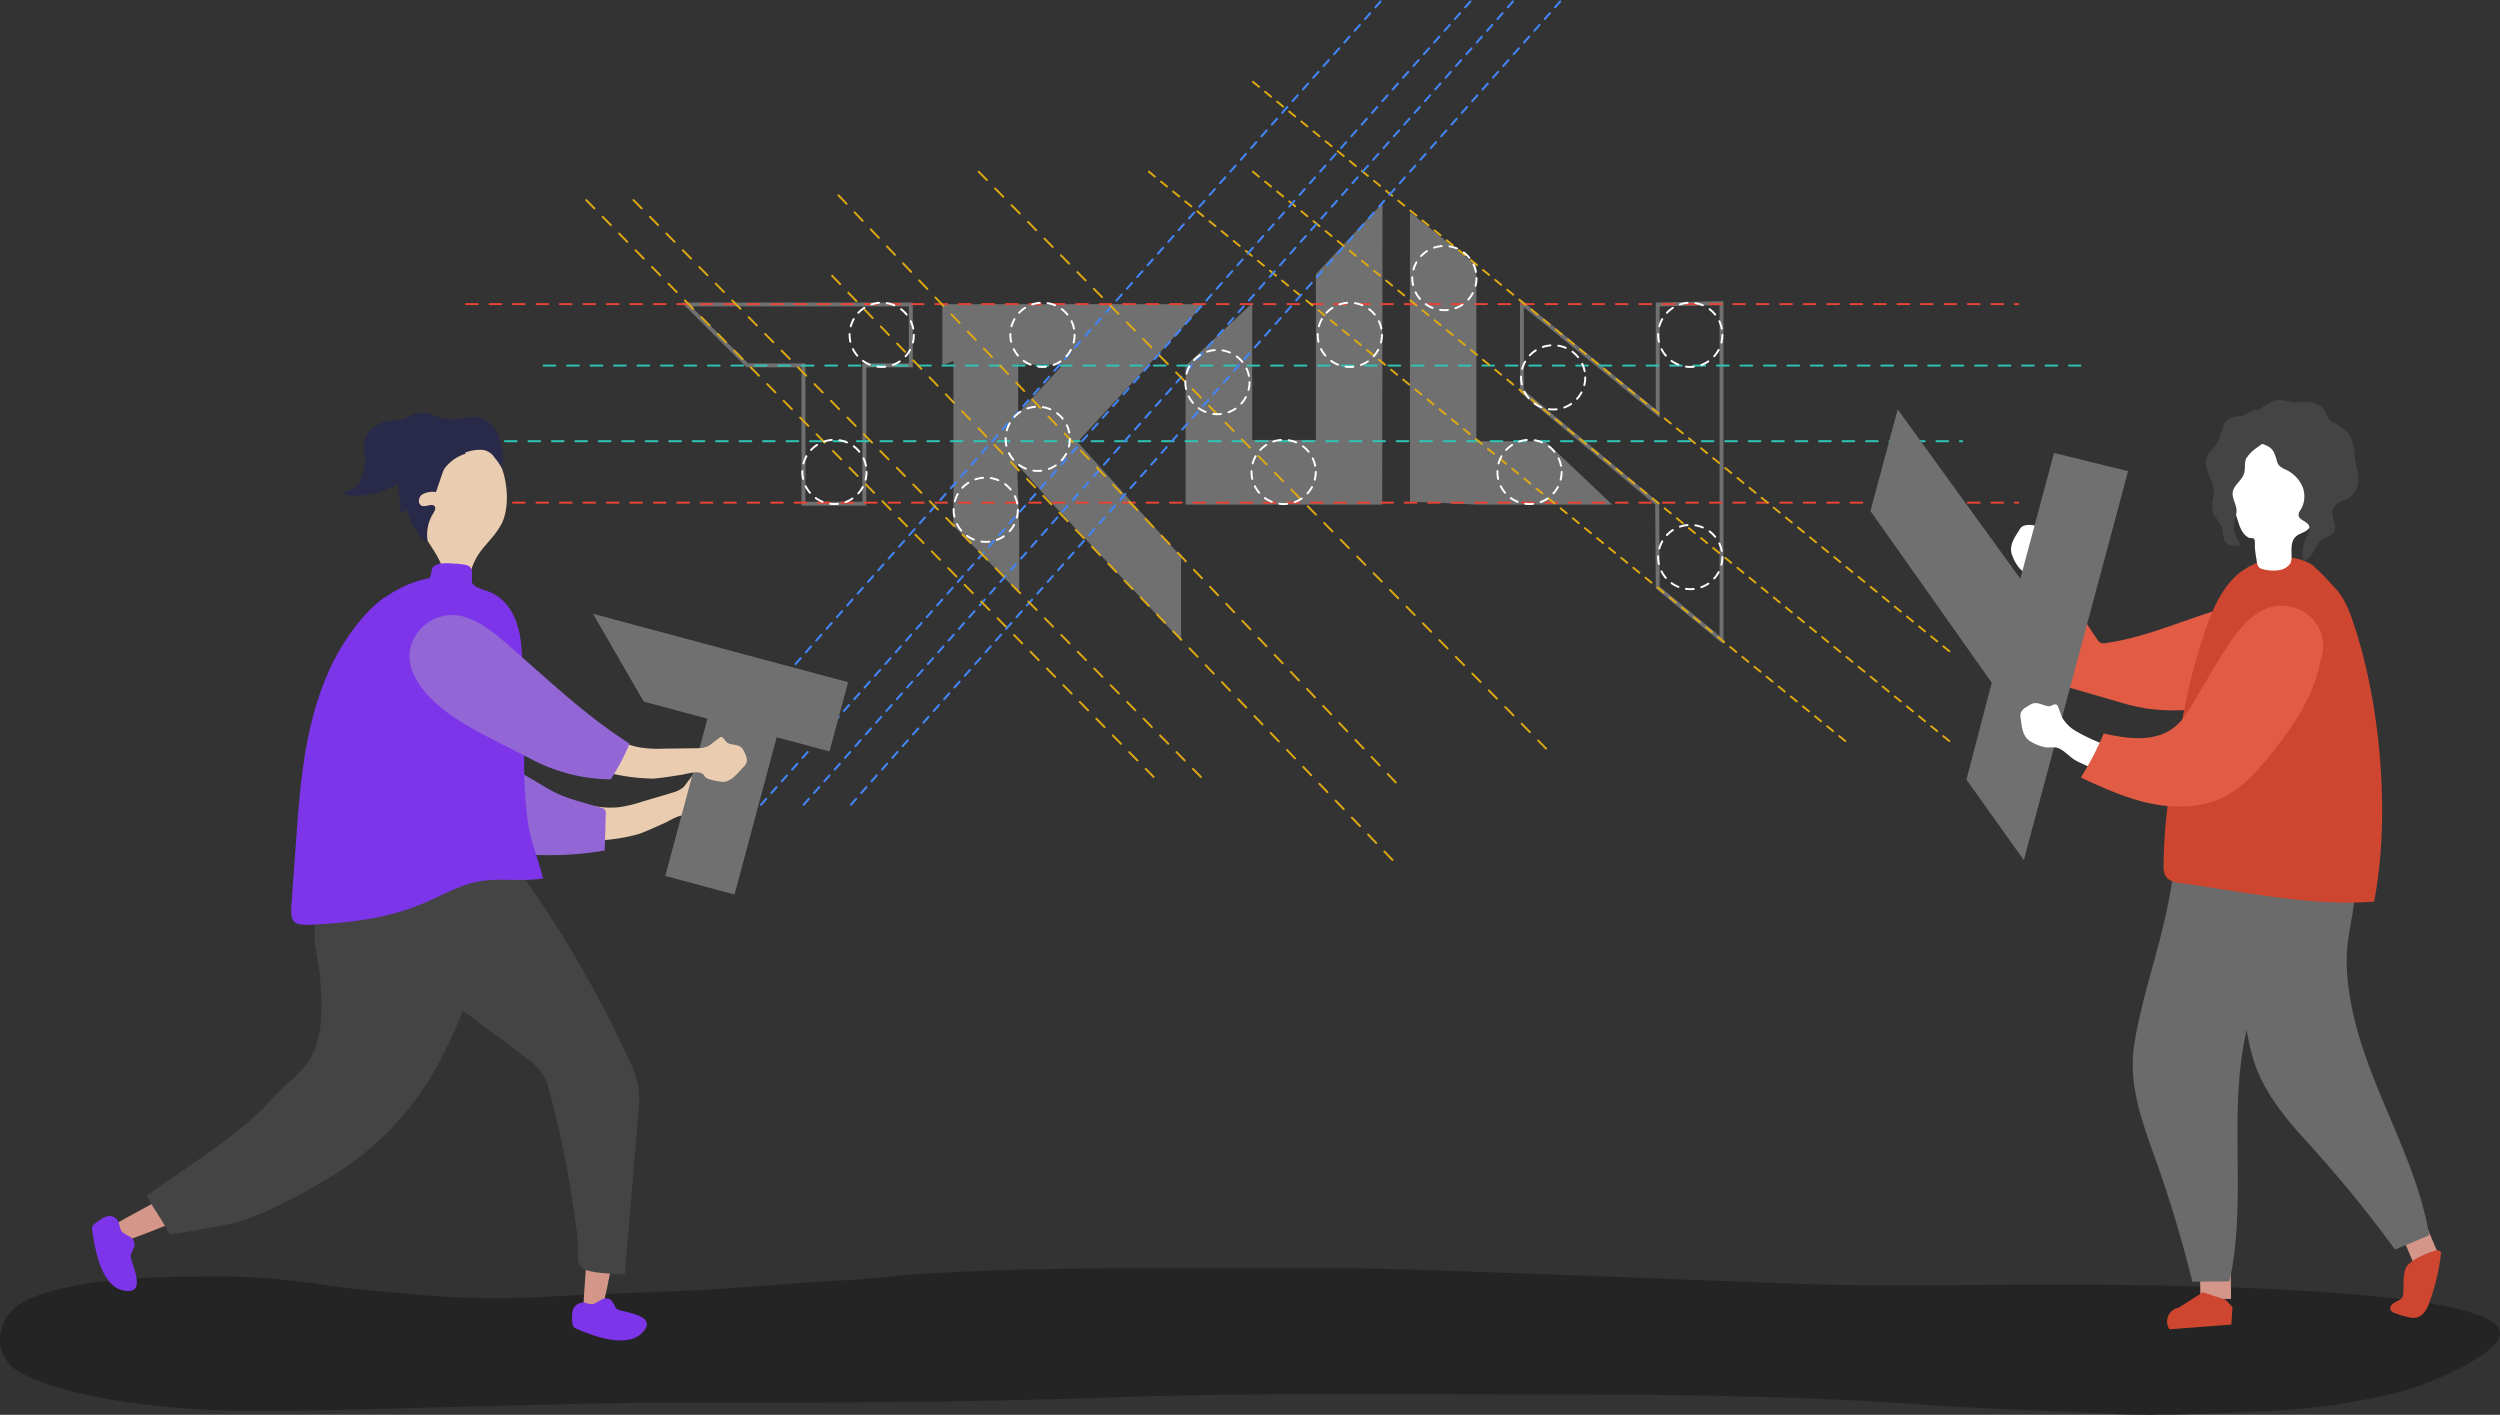 <svg xmlns="http://www.w3.org/2000/svg" viewBox="0 0 639.199 361.737">
  <rect x="0" y="0" width="639.199" height="361.737" fill="#333333" stroke="none"/>
  <defs>
    <style>
      .cls-1 {
        fill: #242424;
      }

      .cls-1, .cls-10, .cls-11, .cls-12, .cls-13, .cls-14, .cls-15, .cls-16, .cls-17, .cls-18, .cls-19, .cls-2, .cls-3 {
        fill-rule: evenodd;
      }

      .cls-2 {
        fill: #707070;
      }

      .cls-21, .cls-3, .cls-4, .cls-5, .cls-6, .cls-7, .cls-8, .cls-9 {
        fill: none;
      }

      .cls-3 {
        stroke: #707070;
      }

      .cls-4 {
        stroke: #ea4335;
      }

      .cls-4, .cls-5, .cls-6, .cls-7, .cls-8, .cls-9 {
        stroke-linecap: round;
      }

      .cls-4, .cls-5, .cls-6, .cls-8, .cls-9 {
        stroke-width: 0.5px;
      }

      .cls-4, .cls-5, .cls-8 {
        stroke-dasharray: 3;
      }

      .cls-5 {
        stroke: #2ec5b6;
      }

      .cls-6, .cls-8 {
        stroke: #dfa911;
      }

      .cls-6, .cls-7, .cls-9 {
        stroke-dasharray: 2;
      }

      .cls-7 {
        stroke: #4285f4;
        stroke-width: 0.53px;
      }

      .cls-9 {
        stroke: #fff;
      }

      .cls-10 {
        fill: #eacdb0;
      }

      .cls-11 {
        fill: #9366d6;
      }

      .cls-12 {
        fill: #292949;
      }

      .cls-13 {
        fill: #d39689;
      }

      .cls-14 {
        fill: #7d35ea;
      }

      .cls-15 {
        fill: #444;
      }

      .cls-16 {
        fill: #fff;
      }

      .cls-17 {
        fill: #e25b45;
      }

      .cls-18 {
        fill: #cf4630;
      }

      .cls-19 {
        fill: #6b6b6b;
      }

      .cls-20 {
        stroke: none;
      }
    </style>
  </defs>
  <g id="Group_90" data-name="Group 90" transform="translate(-767.401 -1606.022)">
    <path id="Path_253" data-name="Path 253" class="cls-1" d="M893.43,6608.5c-3.978,0-7.956-.083-12-.292-15.363-.751-31-1.169-46.3-2.255-35.185-2.506-70.3-2.673-105.76-2.673-14.06,0-28.12-.083-42.18-.083-20.439,0-40.946.167-61.316.877-31.893,1.127-63.785,1.336-95.678,1.336H514.834c-17.7,0-35.253.585-52.949,1s-34.979,1.085-52.606,1.085h-4.8c-17.627-.125-44.444-2.881-57-9.855-7.476-4.134-6.447-14.115,1.029-18.124,3.292-1.754,8.5-3.132,12.826-3.967,12.208-2.38,24.691-2.38,37.517-2.422h.48a177.817,177.817,0,0,1,26.474,2.255c7.682,1.211,15.569,1.629,23.388,2.38,6.379.627,13.237.919,20.027.919,4.389,0,8.779-.125,12.963-.376,11.385-.668,22.839-.96,34.225-1.461,14.129-.626,27.983-2,42.112-2.756,7.064-.375,13.992-1.294,20.987-1.712,18.655-1.127,37.38-1.336,56.1-1.378h4.527c8.916,0,17.833.042,26.749.042h21.742c14.609,0,112.344,4.051,120.095,4.176,6.653.125,13.306.167,19.959.167,11.866,0,23.731-.125,35.6-.167h4.87c26.474,0,118.723.668,112.07,13.78-2.538,5.054-17.352,11.61-25.651,13.739a169.432,169.432,0,0,1-33.47,4.8c-9.739.459-19.2.919-28.806.919Z" transform="translate(425.037 -4640.742)"/>
    <g id="Group_89" data-name="Group 89">
      <g id="Group_18" data-name="Group 18" transform="translate(-162 -19.104)">
        <g id="Final_Logo" data-name="Final Logo" transform="translate(1104.913 1677.073)">
          <path id="Path_1" data-name="Path 1" class="cls-2" d="M1390,980.359l17.028-15.989v34.965h16.28V956.929l17.023-18.126-.073,77.062H1390Z" transform="translate(-1262.371 -938.803)"/>
          <path id="Path_2" data-name="Path 2" class="cls-2" d="M993.047,1171.867v21.167l-32.367-34.413h0l-9.56-10.652.546,16.661v16.249L934.839,1163.6v-42.061l-2.839,1.03V1107h66.783l-14.067,15.568h0l-18.164,19.665,26.9,29.771Zm-30.182-49.436H951.393v12.428Z" transform="translate(-866.575 -1081.168)"/>
          <path id="Path_3" data-name="Path 3" class="cls-3" d="M485.722,1155.938H470.153v-35.37h-14.34L440.237,1105H497.6v15.568H485.722Z" transform="translate(-440.237 -1079.104)"/>
          <path id="Path_4" data-name="Path 4" class="cls-3" d="M2051.545,1144.891l16.317,13.459v-86.17l-16.317.349v27.859l-34.727-28.208V1094.7l34.59,28.77Z" transform="translate(-1803.209 -1046.621)"/>
          <path id="Path_5" data-name="Path 5" class="cls-2" d="M1856.4,988.638l17.109,16.188h-34.689l-16.051-.711h-.956V930.048l16.97,13.619v44.971Z" transform="translate(-1636.828 -927.764)"/>
        </g>
        <line id="Line_21" data-name="Line 21" class="cls-4" x2="396.879" transform="translate(1048.557 1702.873)"/>
        <line id="Line_23" data-name="Line 23" class="cls-5" x2="392.912" transform="translate(1068.396 1718.59)"/>
        <line id="Line_24" data-name="Line 24" class="cls-5" x2="402.583" transform="translate(1028.5 1737.933)"/>
        <path id="Path_313" data-name="Path 313" class="cls-4" d="M0,0H396.879" transform="translate(1048.557 1753.65)"/>
        <line id="Line_25" data-name="Line 25" class="cls-6" x2="178.926" y2="146.284" transform="translate(1249.74 1646.052)"/>
        <line id="Line_29" data-name="Line 29" class="cls-6" x2="178.926" y2="146.284" transform="translate(1249.74 1669.023)"/>
        <line id="Line_37" data-name="Line 37" class="cls-6" x2="178.926" y2="146.284" transform="translate(1223.142 1669.023)"/>
        <line id="Line_31" data-name="Line 31" class="cls-7" x1="182.553" y2="206.732" transform="translate(1122.799 1625.5)"/>
        <line id="Line_35" data-name="Line 35" class="cls-7" x1="182.553" y2="206.732" transform="translate(1099.829 1625.5)"/>
        <line id="Line_32" data-name="Line 32" class="cls-7" x1="182.553" y2="206.732" transform="translate(1133.679 1625.5)"/>
        <line id="Line_33" data-name="Line 33" class="cls-7" x1="182.553" y2="206.732" transform="translate(1145.769 1625.5)"/>
        <path id="Path_251" data-name="Path 251" class="cls-8" d="M1.352-1.006,145.274,150.624" transform="translate(1142.425 1676.066)"/>
        <line id="Line_30" data-name="Line 30" class="cls-8" x2="145.075" y2="147.493" transform="translate(1179.62 1669.023)"/>
        <line id="Line_28" data-name="Line 28" class="cls-8" x2="145.075" y2="147.493" transform="translate(1091.366 1676.276)"/>
        <line id="Line_36" data-name="Line 36" class="cls-8" x2="145.075" y2="147.493" transform="translate(1079.276 1676.276)"/>
        <path id="Path_252" data-name="Path 252" class="cls-8" d="M0,0,144.208,150.337" transform="translate(1142.142 1695.62)"/>
        <g id="Ellipse_14" data-name="Ellipse 14" class="cls-9" transform="translate(1146.374 1702.269)">
          <circle class="cls-20" cx="8.463" cy="8.463" r="8.463"/>
          <circle class="cls-21" cx="8.463" cy="8.463" r="8.213"/>
        </g>
        <g id="Ellipse_21" data-name="Ellipse 21" class="cls-9" transform="translate(1187.478 1702.269)">
          <circle class="cls-20" cx="8.463" cy="8.463" r="8.463"/>
          <circle class="cls-21" cx="8.463" cy="8.463" r="8.213"/>
        </g>
        <g id="Ellipse_22" data-name="Ellipse 22" class="cls-9" transform="translate(1186.269 1728.866)">
          <circle class="cls-20" cx="8.463" cy="8.463" r="8.463"/>
          <circle class="cls-21" cx="8.463" cy="8.463" r="8.213"/>
        </g>
        <g id="Ellipse_23" data-name="Ellipse 23" class="cls-9" transform="translate(1172.971 1747)">
          <circle class="cls-20" cx="8.463" cy="8.463" r="8.463"/>
          <circle class="cls-21" cx="8.463" cy="8.463" r="8.213"/>
        </g>
        <g id="Ellipse_24" data-name="Ellipse 24" class="cls-9" transform="translate(1249.135 1737.329)">
          <circle class="cls-20" cx="8.463" cy="8.463" r="8.463"/>
          <circle class="cls-21" cx="8.463" cy="8.463" r="8.213"/>
        </g>
        <g id="Ellipse_25" data-name="Ellipse 25" class="cls-9" transform="translate(1266.06 1702.269)">
          <circle class="cls-20" cx="8.463" cy="8.463" r="8.463"/>
          <circle class="cls-21" cx="8.463" cy="8.463" r="8.213"/>
        </g>
        <g id="Ellipse_26" data-name="Ellipse 26" class="cls-9" transform="translate(1232.21 1714.359)">
          <circle class="cls-20" cx="8.463" cy="8.463" r="8.463"/>
          <circle class="cls-21" cx="8.463" cy="8.463" r="8.213"/>
        </g>
        <g id="Ellipse_15" data-name="Ellipse 15" class="cls-9" transform="translate(1134.284 1737.329)">
          <circle class="cls-20" cx="8.463" cy="8.463" r="8.463"/>
          <circle class="cls-21" cx="8.463" cy="8.463" r="8.213"/>
        </g>
        <g id="Ellipse_16" data-name="Ellipse 16" class="cls-9" transform="translate(1312.001 1737.329)">
          <circle class="cls-20" cx="8.463" cy="8.463" r="8.463"/>
          <circle class="cls-21" cx="8.463" cy="8.463" r="8.213"/>
        </g>
        <g id="Ellipse_17" data-name="Ellipse 17" class="cls-9" transform="translate(1353.105 1759.09)">
          <circle class="cls-20" cx="8.463" cy="8.463" r="8.463"/>
          <circle class="cls-21" cx="8.463" cy="8.463" r="8.213"/>
        </g>
        <g id="Ellipse_18" data-name="Ellipse 18" class="cls-9" transform="translate(1353.105 1702.269)">
          <circle class="cls-20" cx="8.463" cy="8.463" r="8.463"/>
          <circle class="cls-21" cx="8.463" cy="8.463" r="8.213"/>
        </g>
        <g id="Ellipse_19" data-name="Ellipse 19" class="cls-9" transform="translate(1290.24 1687.761)">
          <circle class="cls-20" cx="8.463" cy="8.463" r="8.463"/>
          <circle class="cls-21" cx="8.463" cy="8.463" r="8.213"/>
        </g>
        <g id="Ellipse_20" data-name="Ellipse 20" class="cls-9" transform="translate(1318.046 1713.15)">
          <circle class="cls-20" cx="8.463" cy="8.463" r="8.463"/>
          <circle class="cls-21" cx="8.463" cy="8.463" r="8.213"/>
        </g>
      </g>
      <g id="Group_21" data-name="Group 21" transform="translate(-139 36.528)">
        <path id="Path_254" data-name="Path 254" class="cls-10" d="M14.356,1.037a1.568,1.568,0,0,0-.357.3c-1.069,1.07-.654,2.5-1.366,3.624-.3.535-2.02,1.129-1.367,1.9.238.3.891,1.307,1.664,2.317,1.128,1.426.95,3.386.95,5.05,0,2.258-.06,4.515-.06,6.832a32.259,32.259,0,0,1-.357,5.882c-.831,4.693-3.386,8.377-5.644,12.357A98.961,98.961,0,0,0,.989,52.486a10.65,10.65,0,0,0-.951,5.05c.535,4.277,4.515,4.812,7.426,2.376a16.685,16.685,0,0,0,3.089-3.684,66.143,66.143,0,0,0,6.06-11.466c.773-1.9,1.426-3.8,2.079-5.7a48.279,48.279,0,0,0,2.792-14.733c-.119-2.436-.475-4.872-.772-7.307-.179-1.485-1.248-4.694.059-5.823a5.516,5.516,0,0,0,.713-.534A1.585,1.585,0,0,0,21.9,9.83a17.575,17.575,0,0,0,.772-3.505C22.851,4.186,20.3,2.106,18.93.859A3.479,3.479,0,0,0,17.8.086a3.23,3.23,0,0,0-2.2.357,7.366,7.366,0,0,0-1.188.594Z" transform="translate(1086.641 1755.102) rotate(73)"/>
        <path id="Path_255" data-name="Path 255" class="cls-11" d="M39.046,24.433A84.831,84.831,0,0,0,44.69,3.165C41.78,2.155,38.868,1.2,35.958.194A1.827,1.827,0,0,0,34.71.075,1.651,1.651,0,0,0,34,.788C31.5,4.472,29.3,8.511,26.1,11.66c-2.257,2.2-4.635,4.1-6.832,6.417C15.639,21.879,11.9,25.5,8.391,29.364,5.242,32.81,1.975,36.434.549,40.89c-3.03,9.565,7.069,18.06,15.743,12.416C26.571,46.712,34.234,36.078,39.046,24.433Z" transform="translate(1050.964 1743.297) rotate(73)"/>
        <path id="Path_285" data-name="Path 285" class="cls-10" d="M4202.856,3361.143c-1.306,2.437-3.386,4.337-5.049,6.536a15.548,15.548,0,0,0-2.911,6.654c-.417,1.841-1.188,3.268-3.446,3.386-4.277.3-2.792-3.149-3.564-5.762-.891-2.971-3.029-5.466-4.515-8.2-4.159-7.842-1.723-22.635,8.376-25.07,11.05-2.674,15.209,15.03,11.169,22.4Z" transform="translate(-3168.431 -1657.35)"/>
        <path id="Path_286" data-name="Path 286" class="cls-12" d="M4110.269,3395.871a5.268,5.268,0,0,0-3.565.713c-.95.772-1.009,2.554.179,2.852,1.069.237,2.555-.772,3.149.119.356.535-.06,1.188-.356,1.723a10.292,10.292,0,0,0-1.486,6.952c-.475.356-1.128-.119-1.485-.535a21.839,21.839,0,0,1-3.92-7.664,4.874,4.874,0,0,1-1.782,1.485,5.191,5.191,0,0,0,.119-3.148c-.654-3.862-.951-8.377,1.961-11.288a10.056,10.056,0,0,1,6-2.614,27.289,27.289,0,0,1,6.594.3c.951.119,2.08.416,2.258,1.307a10.455,10.455,0,0,0-5.525,3.98c-.356.594-2.02,5.941-2.139,5.941Z" transform="translate(-3092.478 -1700.572)"/>
        <path id="Path_3-2" data-name="Path 3" class="cls-2" d="M53.524,59.943H35.2V18.32H18.328L0,0H67.505V18.32H53.524Z" transform="matrix(0.966, 0.259, -0.259, 0.966, 1058.026, 1726.436)"/>
        <path id="Path_287" data-name="Path 287" class="cls-12" d="M3898.7,3247.842a.45.45,0,0,1-.237.119,9.181,9.181,0,0,1-3.09,1.664c-1.663.357-3.327-.594-4.991-.119-1.841.475-3.147,2.554-4.574,3.684a19.151,19.151,0,0,1-12.476,4.4,7.1,7.1,0,0,1-2.257-.179c-.892-.3-.833-.712.178-.95,3.09-.713,4.337-4.871,4.337-7.723,0-2.2-.595-4.574.416-6.595.772-1.544,2.2-2.2,3.624-3.03,1.544-.891,3.148-.476,4.812-.832,1.783-.357,3.327-1.664,5.109-1.842,1.9-.238,3.743.773,5.584,1.248a11.419,11.419,0,0,0,4.693.3,20.549,20.549,0,0,1,4.218-.534,6.751,6.751,0,0,1,4.99,3.387,13.739,13.739,0,0,1,1.486,9.862c.118-.476-1.367-2.376-1.723-2.792a4.519,4.519,0,0,0-2.554-1.9c-2.436-.475-5.466.535-7.6,1.842Z" transform="translate(-2875.924 -1561.396)"/>
        <path id="Path_288" data-name="Path 288" class="cls-13" d="M2871.991,6325.843a36.28,36.28,0,0,0,2.2,4.278c14.971-5.109,29.824-12.595,44.32-19.069-1.723-3.684-3.386-7.368-5.109-11.051a141.493,141.493,0,0,1-22.041,15.269c-1.247.713-19.486,10.4-19.367,10.633Z" transform="translate(-1936.779 -4442.989)"/>
        <path id="Path_289" data-name="Path 289" class="cls-14" d="M2793.37,6699.779a2.387,2.387,0,0,1,0,2.437,7.237,7.237,0,0,0-.594,1.426,3.26,3.26,0,0,0,.238,1.485c.832,2.852,3.446,9.029-2.436,7.544-5.347-1.365-6.892-10.1-7.664-15.209a1.943,1.943,0,0,1,0-1.01,2.329,2.329,0,0,1,.713-.831c1.723-1.307,3.861-3.029,5.644-.951.772.893.475,2.08,1.247,3.03.654.772,2.317,1.188,2.852,2.02Z" transform="translate(-1852.93 -4813.302)"/>
        <path id="Path_290" data-name="Path 290" class="cls-15" d="M3061.428,5120.953c-1.07,3.624-.178,6.653.534,11.168a66.127,66.127,0,0,1,.713,11.881,28.51,28.51,0,0,1-1.782,9.981c-2.2,5.05-6.475,7.664-10.04,11.525a78.984,78.984,0,0,1-9.446,8.913c-7.545,5.881-15.566,11.109-23.408,16.633,2.258,4.1,3.505,5.467,5.763,9.625.416.713,13.664-2.079,14.555-2.2a46.866,46.866,0,0,0,8.5-2.614,164.427,164.427,0,0,0,15.446-7.96,76.168,76.168,0,0,0,28.16-26.794c4.456-7.248,7.664-15.208,10.812-23.111,1.545-3.92,3.565-7.841,4.634-11.881.713-2.673,2.5-6.3,1.664-8.971-.713-2.5-2.376-4.159-4.694-5.7-6.238-4.218-14.258-11.348-22.279-9.446-4.277,1.009-6.06,3.625-9.09,6.3-3.267,2.852-6.178,5.585-8.436,9.387a13.682,13.682,0,0,0-1.485,3.386Z" transform="translate(-2074.114 -3315.865)"/>
        <path id="Path_291" data-name="Path 291" class="cls-13" d="M4803.059,6332.113c1.367,3.028,3.089.237,4.634,1.306,4.575-17.941,4.634-30.3.891-48.418-3.861.89-7.723,1.9-11.585,2.733,3.981,8.377,6.179,14.318,7.249,24.6.178,1.6-1.426,19.368-1.189,19.842Z" transform="translate(-3747.425 -4428.879)"/>
        <path id="Path_292" data-name="Path 292" class="cls-14" d="M4857.705,7047.118c1.01-.059,1.366.475,1.9,1.189.3.416.357.951.714,1.306a2.6,2.6,0,0,0,1.366.595c2.673.713,9.327,1.783,5.109,5.822-3.862,3.684-11.882.891-16.457-1.129a1.99,1.99,0,0,1-.892-.535,2.931,2.931,0,0,1-.357-1.011c-.118-2.2-.3-4.455,2.258-5.168,1.069-.3,2.02.594,3.148.3.951-.237,2.139-1.367,3.148-1.485Z" transform="translate(-3796.366 -5145.609)"/>
        <path id="Path_293" data-name="Path 293" class="cls-15" d="M3943.876,5100.229c5.05,3.8,10.159,7.544,15.209,11.347a18.227,18.227,0,0,1,4.515,4.277,16.81,16.81,0,0,1,2.02,5.287,270.96,270.96,0,0,1,6.178,30.6c.356,2.555.713,5.051.951,7.6.238,2.2-.713,4.872,1.01,6.238,1.961,1.545,8.437,1.366,10.931,1.782,1.129-13.782,2.318-27.506,3.446-41.289a27.817,27.817,0,0,0-.06-7.367,26.744,26.744,0,0,0-2.317-6.3,285.643,285.643,0,0,0-32.853-54.715,6.439,6.439,0,0,0-1.9-1.9,7.005,7.005,0,0,0-3.683-.594c-4.812.118-12.179-1.069-16.576.951a35.3,35.3,0,0,0-13.724,11.347c-2.5,3.327-.891,9.625,1.367,12.833a23.449,23.449,0,0,0,5.644,5.169c6.595,4.931,13.189,9.862,19.724,14.734Z" transform="translate(-2918.539 -3271.911)"/>
        <path id="Path_294" data-name="Path 294" class="cls-14" d="M3664.3,3893.167a31.883,31.883,0,0,0-4.515,3.921,55.9,55.9,0,0,0-10.4,16.278c-5.762,13.6-6.891,28.576-7.9,43.25-.356,4.872-.713,9.743-1.069,14.674-.357,4.813,0,5.881,5.109,5.644,9.446-.416,19.249-1.6,28.042-5.228,4.158-1.723,8.08-3.98,12.416-5.287,6.3-1.842,12.535-.3,18.714-1.307-1.189-4.932-3.208-9.565-3.922-14.674a114.016,114.016,0,0,1-.891-15.565c0-7.307-.3-14.615-.416-21.922-.119-5.7-.059-12.357-3.565-17.169a11.447,11.447,0,0,0-4.693-3.861c-1.367-.594-3.8-.951-4.634-2.376a1.013,1.013,0,0,1-.06-.417c-.06-1.782.535-3.446-1.248-4.1a16.587,16.587,0,0,0-3.446-.415c-1.485-.119-5.168-.417-5.585,1.6a16.355,16.355,0,0,1-.3,1.663,1.246,1.246,0,0,1-.238.357.676.676,0,0,1-.475.178,29.077,29.077,0,0,0-10.931,4.872Z" transform="translate(-2659.458 -2171.016)"/>
        <path id="Path_295" data-name="Path 295" class="cls-10" d="M43.293,0a1.305,1.305,0,0,0-.475.06c-1.485.3-1.9,1.723-3.149,2.317-.535.3-2.257-.119-2.2.832.059.357.059,1.6.178,2.852.178,1.782-1.01,3.327-1.961,4.753l-3.743,5.7a30.732,30.732,0,0,1-3.5,4.753c-3.208,3.5-7.367,5.228-11.466,7.366A106.362,106.362,0,0,0,4.082,36,10.069,10.069,0,0,0,.577,39.745c-1.9,3.921,1.189,6.475,4.991,6a15.733,15.733,0,0,0,4.574-1.426A62.2,62.2,0,0,0,21.43,37.9c1.664-1.189,3.268-2.436,4.813-3.684A51.282,51.282,0,0,0,36.58,23.348c1.247-2.138,2.2-4.337,3.267-6.535.654-1.367,1.486-4.634,3.208-4.812.3-.059.594,0,.831-.059a2.323,2.323,0,0,0,.832-.476,14.472,14.472,0,0,0,2.554-2.495c1.307-1.664.238-4.812-.178-6.654a2.953,2.953,0,0,0-.535-1.248,3.159,3.159,0,0,0-2.02-.891A9.844,9.844,0,0,0,43.234,0Z" transform="translate(1072.148 1725.187) rotate(56)"/>
        <path id="Path_296" data-name="Path 296" class="cls-11" d="M44.09,22.872q1.872-1.069,3.743-2.317A44.058,44.058,0,0,0,59.358,9.09,58.086,58.086,0,0,0,54.488,0C42.13,5.347,29.654,8.02,16.762,11.466c-4.515,1.188-9.208,2.5-12.832,5.466-6.654,5.525-4.575,16.754,4.1,18.714C18.544,38.022,30.961,30,39.813,25.19c1.426-.773,2.851-1.545,4.277-2.377Z" transform="translate(1036.896 1714.465) rotate(56)"/>
      </g>
      <g id="Group_22" data-name="Group 22" transform="translate(-128.932 32.907)">
        <path id="Path_298" data-name="Path 298" class="cls-16" d="M13.4,1.99a1.085,1.085,0,0,1,.3.422c.6,1.387.121,2.473.3,3.92.121.664,1.629,1.387.6,2.292-.362.362-1.448,1.025-2.292,1.749A9.862,9.862,0,0,0,9.718,15.2C8.029,22.136,8.21,29.313,8.692,36.431a2.7,2.7,0,0,0,.241,1.207c.362.6,1.206.784,1.87.965a50.053,50.053,0,0,1,9.711,2.956,20.8,20.8,0,0,1,7.6,4.765,9.153,9.153,0,0,1,2.413,8.323,7.1,7.1,0,0,1-4.4,4.765c-5.247,1.87-10.8-4.162-14.6-7.057A102.531,102.531,0,0,1,1.213,43.488,4.359,4.359,0,0,1,.188,42.161a4.233,4.233,0,0,1-.181-1.75,209.42,209.42,0,0,1,2.413-22.92c.3-2.111,1.689-3.739,1.99-5.73.181-1.267-.6-2.352-.663-3.559a10.751,10.751,0,0,1,.422-3.92C4.892,2.051,7.184,1.207,9.114.362A2.583,2.583,0,0,1,10.441,0a4.137,4.137,0,0,1,2.051,1.025,7.783,7.783,0,0,1,1.025.965Z" transform="translate(1404.827 1713.501) rotate(-34)"/>
        <path id="Path_299" data-name="Path 299" class="cls-17" d="M13.224,34.2a43.771,43.771,0,0,1-3.257-3.438c-3.016-3.619-6.092-7.3-9.108-10.917a3.427,3.427,0,0,1-.724-1.086A3.819,3.819,0,0,1,.2,16.586,85.356,85.356,0,0,0,2.186,0,23.415,23.415,0,0,0,13.1,1.749V12.967a2.078,2.078,0,0,0,.241,1.207,2.272,2.272,0,0,0,.965.724c8.746,4.283,18.336,5.971,27.625,8.746,4.464,1.327,9.108,2.775,12.606,5.85,7.479,6.635,3.2,19.06-7.117,18.7A53.863,53.863,0,0,1,13.1,34.139Z" transform="translate(1414.462 1733.193) rotate(-34)"/>
        <path id="Path_300" data-name="Path 300" class="cls-13" d="M1518.9,6849.146l.121,11.4-7.841.06L1511,6848Z" transform="translate(-52.244 -4955.334)"/>
        <path id="Path_301" data-name="Path 301" class="cls-18" d="M1381.648,7028l5.851,1.93,1.749,1.87-.3,4.463-15.8,1.207a3.543,3.543,0,0,1,1.749-5.368l.724-.241Z" transform="translate(77.892 -5124.478)"/>
        <path id="Path_302" data-name="Path 302" class="cls-13" d="M2341.7,6687l4.463,10.434-6.212,2.654-4.946-11.58Z" transform="translate(-826.543 -4804.046)"/>
        <path id="Path_303" data-name="Path 303" class="cls-18" d="M2323.817,6854.206a9.274,9.274,0,0,1,.784-.724c.724-.543,6.756-3.739,7.238-2.292a1.474,1.474,0,0,1,0,.725,53,53,0,0,1-2.9,12.124c-.6,1.688-1.508,3.5-3.257,3.919a4.866,4.866,0,0,1-2.292-.12,21.253,21.253,0,0,1-3.318-1.024,1.809,1.809,0,0,1-1.025-.725c-.423-.725.3-1.629,1.025-1.99.724-.423,1.629-.664,1.991-1.448a2.3,2.3,0,0,0,.181-1.086c.181-2.774-.3-5.488,1.448-7.418Z" transform="translate(-811.44 -4957.982)"/>
        <path id="Path_304" data-name="Path 304" class="cls-19" d="M1678.875,5023.621c2.232,10.073,8.5,17.372,15.26,24.79a327.192,327.192,0,0,1,21.714,26.66c2.9-1.207,5.851-2.413,8.746-3.68-2.413-14.174-9.168-27.2-14.416-40.652-3.619-9.349-6.574-19.181-6.7-29.253-.06-5.007,1.146-9.591,1.81-14.477.784-6.031.844-12.243,1.568-18.275.241-2.051.362-4.464-1.206-5.791a5.52,5.52,0,0,0-2.533-1.025c-33.234-6.453-28.529,42.4-24.307,61.644Z" transform="translate(-207.151 -3182.466)"/>
        <path id="Path_305" data-name="Path 305" class="cls-19" d="M1284.321,4857.677a69.69,69.69,0,0,0-1.87-16.526,124.471,124.471,0,0,0-29.495,2.412c-9.108,1.87-14.838,3.86-14.9,13.753-.121,18.215-7.238,33.776-10.314,51.268-1.809,10.194,1.327,19.3,4.7,28.711a328.961,328.961,0,0,1,10.013,32.932c3.136,0,6.333-.06,9.469-.06,3.136-14.054,1.809-28.65,2.111-43.065.181-10.013,1.206-20.267,4.886-29.615,4.041-10.313,9.831-6.213,16.526-12.185C1281.969,4879.511,1284.261,4868.232,1284.321,4857.677Z" transform="translate(214.425 -3069.419)"/>
        <path id="Path_306" data-name="Path 306" class="cls-18" d="M1396.542,3914.973a25.056,25.056,0,0,1,2.9,2.774c.784.844,1.629,1.749,2.413,2.593,2.835,3.016,4.222,7.419,5.429,11.279,6.333,20.146,8.625,47.831,4.524,68.881-15.622,1.327-33.717-2.594-49.278-4.7-1.508-.181-3.257-.543-4.041-1.87a5.093,5.093,0,0,1-.483-2.715c0-13.39,2.835-27.745,5.489-40.954a140.436,140.436,0,0,1,4.282-16.466c1.87-5.73,3.981-11.883,8.384-16.226,4.7-4.644,13.631-6.937,19.542-3.317a5.491,5.491,0,0,1,.965.664Z" transform="translate(91.528 -2196.862)"/>
        <path id="Path_307" data-name="Path 307" class="cls-16" d="M1637.915,3427.748a3.313,3.313,0,0,1-.422.542,4.244,4.244,0,0,1-2.594,1.267,10.1,10.1,0,0,1-3.8-.181c-1.689-.3-1.689-1.267-1.93-2.835-.181-.844-.241-1.688-.362-2.533-.06-.482.121-2.111-.241-2.473-.181-.241-1.025-.121-1.387-.3a4.388,4.388,0,0,1-1.448-1.327,9.465,9.465,0,0,1-1.206-2.774c-.543-1.689-1.146-3.378-1.689-5.067a26.94,26.94,0,0,1-1.387-5.247c-.3-2.714,0-6.575,2.051-8.625,1.81-1.87,4.524-2.594,7.057-2.956a15.125,15.125,0,0,1,9.711,1.689,7.562,7.562,0,0,1,3.016,2.834c1.086,1.93,1.086,4.4,1.025,6.7l-.181,6.333c-.06,2.413-.3,5.247-2.051,6.574-.965.724-2.231.9-3.016,1.81-1.025,1.146-.9,2.834-.9,4.282A5.723,5.723,0,0,1,1637.915,3427.748Z" transform="translate(-155.937 -1710.662)"/>
        <path id="Path_308" data-name="Path 308" class="cls-15" d="M1547.577,3299.047a2.523,2.523,0,0,0-.241.6c-.362,1.146-.06,2.413-.422,3.5-.543,1.81-2.594,2.9-2.9,4.765-.241,1.508.844,2.955.965,4.463.121,1.689-.9,3.257-.664,4.946a10.869,10.869,0,0,0,2.051,4.584c-.3-.362-2.654-.181-3.317-.543a2.449,2.449,0,0,1-1.387-1.93c-.3-.965-.121-1.991-.6-2.956-.543-1.207-1.689-2.111-2.111-3.438-.6-1.81.362-3.74.241-5.61-.181-2.834-2.714-5.488-1.87-8.2.482-1.629,1.99-2.654,2.835-4.1a24.932,24.932,0,0,0,1.267-3.559,4.146,4.146,0,0,1,2.413-2.774,11.868,11.868,0,0,1,2.111-.3c1.206-.242,2.171-1.085,3.317-1.508,1.628-.6,4.584,1.026,5.609,2.353.965,1.387.543,2.533-.422,3.8-1.568,2.111-5.489,3.559-6.756,5.911Z" transform="translate(-76.818 -1608.983)"/>
        <path id="Path_309" data-name="Path 309" class="cls-15" d="M1738.446,3251.564a35.779,35.779,0,0,1,3.2,2.051c1.81,1.628,2.232,4.222,2.352,6.695.121,2.171,1.086,4.041.9,6.273a5.494,5.494,0,0,1-1.93,3.981c-1.508,1.146-3.921,1.387-4.524,3.2-.664,1.93,1.327,4.282.181,5.971-.664.9-1.93,1.086-2.9,1.749a8.143,8.143,0,0,0-2.172,3.076c-.6,1.086-1.568,2.232-2.835,2.292a10.055,10.055,0,0,1,.6-5.187c.422-1.025,1.809-2.956.724-4.042-.724-.9-2.292-1.146-2.413-2.292a2.227,2.227,0,0,1,.6-1.448,6.719,6.719,0,0,0,.362-5.972,8.584,8.584,0,0,0-4.343-4.282c-2.232-1.025-1.87-1.568-2.594-3.619-.664-1.93-1.749-2.353-3.5-3.016-1.568-.6-2.111-.965-2.714-2.413-.422-1.085-1.025-2.352-.422-3.559a7.344,7.344,0,0,1,2.171-2.352c1.749-1.388,3.679-2.9,5.911-2.775,1.267.061,2.412.6,3.679.664.844,0,1.629-.181,2.473-.241a6.816,6.816,0,0,1,4.041,1.085c1.146.845,1.146,1.689,1.81,2.9a3.664,3.664,0,0,0,1.327,1.387Z" transform="translate(-245.611 -1570.487)"/>
        <path id="Path_4-2" data-name="Path 4" class="cls-2" d="M41.488,86.871l19.494,16.08V0L41.488.417V33.7L0,0V26.9L41.325,61.274Z" transform="matrix(0.966, 0.259, -0.259, 0.966, 1381.535, 1677.785)"/>
        <path id="Path_311" data-name="Path 311" class="cls-16" d="M753.75,4485.541c.181-.061.3-.121.483-.181,1.508-.181,2.413.6,3.86.784.663.121,1.809-1.206,2.352.061.241.482.6,1.689,1.025,2.714a9.714,9.714,0,0,0,3.981,3.8c6.212,3.559,13.209,5.308,20.146,6.815a2.715,2.715,0,0,0,1.206.061c.724-.182,1.086-.9,1.448-1.569a52.468,52.468,0,0,1,5.489-8.5,20.465,20.465,0,0,1,6.7-5.971c2.714-1.327,6.092-1.628,8.685-.06a7.061,7.061,0,0,1,3.378,5.549c.362,5.609-7,9.228-10.8,12.123a95.158,95.158,0,0,1-11.4,7.48,3.865,3.865,0,0,1-1.568.6,4.281,4.281,0,0,1-1.749-.3,217.325,217.325,0,0,1-21.412-8.625c-1.93-.9-3.136-2.654-4.946-3.438-1.146-.482-2.413-.061-3.619-.3a12.153,12.153,0,0,1-3.679-1.508c-1.99-1.267-2.111-3.739-2.413-5.851a3.262,3.262,0,0,1,0-1.327,3.172,3.172,0,0,1,1.568-1.628c.362-.241.784-.482,1.206-.724Z" transform="translate(662.062 -2732.447)"/>
        <path id="Path_312" data-name="Path 312" class="cls-17" d="M1068.16,4131.861c.06-.242.181-.423.241-.664,3.136-9.831-7.66-17.37-16.044-12-3.921,2.533-6.574,6.575-9.108,10.556-3.137,4.945-5.971,10.134-9.108,15.079-4.885,7.78-13.088,7.117-21.291,5.248a74.1,74.1,0,0,1-5.851,11.278c5.851,2.714,11.822,5.429,18.155,6.7s13.209,1.025,18.939-1.991c4.524-2.412,7.962-6.333,11.159-10.253C1061.043,4148.689,1066.471,4140.849,1068.16,4131.861Z" transform="translate(421.357 -2389.443)"/>
      </g>
    </g>
  </g>
</svg>
